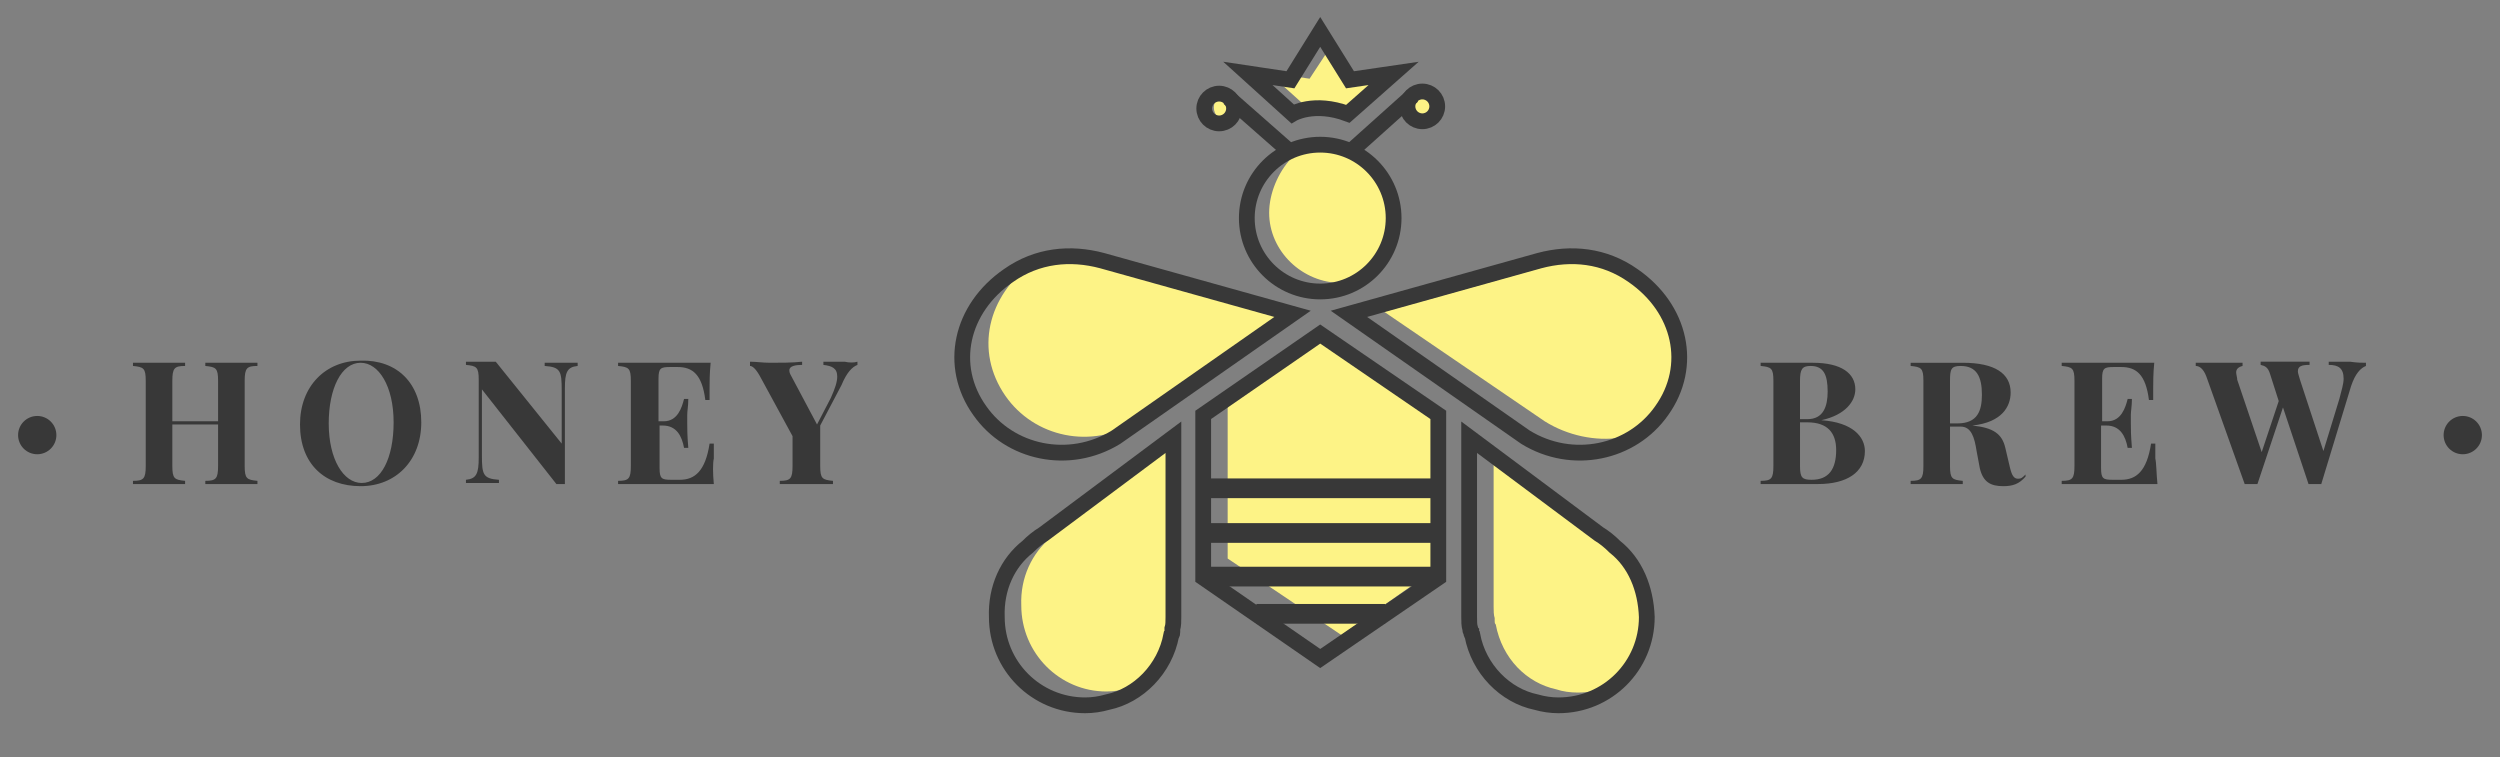 <?xml version="1.0" encoding="utf-8"?>
<!-- Generator: Adobe Illustrator 19.2.1, SVG Export Plug-In . SVG Version: 6.00 Build 0)  -->
<svg version="1.1" id="Layer_1" xmlns="http://www.w3.org/2000/svg" xmlns:xlink="http://www.w3.org/1999/xlink" x="0px" y="0px"
	 viewBox="0 0 235 71.2" style="enable-background:new 0 0 235 71.2;" xml:space="preserve">
<rect x="0" y="0" width="235" height="71.2" fill="#808080" stroke="none"/>
<style type="text/css">
	.st0{fill:#FDF386;}
	.st1{fill:none;stroke:#383838;stroke-width:1.482;stroke-miterlimit:10;}
	.st2{fill:none;stroke:#383838;stroke-width:1.853;stroke-miterlimit:10;}
	.st3{fill:#383838;}
</style>
<g>
	<g>
		<g>
			<polygon class="st0" points="115.4,38.1 125.1,31.4 135.8,38.6 135.9,52.8 126.1,59.7 115.4,52.5 			"/>
			<line class="st0" x1="114.7" y1="45.1" x2="136.4" y2="45.1"/>
			<line class="st0" x1="114.7" y1="49.2" x2="136.4" y2="49.2"/>
			<line class="st0" x1="114.7" y1="53.2" x2="136.4" y2="53.2"/>
			<line class="st0" x1="119.6" y1="56.7" x2="131.4" y2="56.7"/>
			<path class="st0" d="M131.5,20.3c-0.2,2-1.6,6.3-5.4,6.3c-3.7,0-6.8-3-6.8-6.6s3.3-7.9,6.8-6.6C128.3,14.1,131.9,16.7,131.5,20.3
				z"/>
			<path class="st0" d="M119.2,6.8l4.1,3.7c0,0,1.2-1.1,4.3,0.1l4.2-3.7l-4.2,0.6l-2.2-3.6l-2.3,3.5L119.2,6.8z"/>
			<path class="st0" d="M147.6,24.4L147.6,24.4c2.9-0.8,3.3-0.2,5.9,1.6c4.4,3.1,5.4,6.4,3.8,11.2c-1.5,4.6-7.8,5.1-12.1,2.4l0,0
				l-15.1-10.3L147.6,24.4z"/>
			<path class="st0" d="M104.7,24.9L104.7,24.9c-2.9-0.8-5-2-7.6-0.2c-4.3,3.1-5.5,8.3-2.6,12.5c2.7,3.9,8.1,5.1,12.4,2.4l0,0
				l15.2-9.8L104.7,24.9z"/>
			<g>
				<circle class="st0" cx="134.2" cy="9.9" r="1.3"/>
			</g>
			<g>
				<circle class="st0" cx="115.4" cy="10.1" r="1.3"/>
			</g>
			<path class="st0" d="M152.4,51.5c-0.5-0.5,0,0-0.4-0.4l-11.6-8.9l0,14.3c0,0.1,0,0.3,0,0.5c0,0.4,0,0.8,0.1,1.1
				c0,0.1,0,0.2,0,0.3c0,0.1,0,0.2,0.1,0.3c0.6,3.2,2.9,5.5,5.7,6.1c0.6,0.2,1.3,0.3,2,0.3c4.4,0,6.4-3.3,6.4-7.8
				C154.7,54.7,154.2,53,152.4,51.5z"/>
			<path class="st0" d="M98.8,50.5c0.5-0.5,1-0.8,1.4-1.2l10.2-8.2l0.1,15.5c-1.5,0.2,0-0.2,0,0c0,0.4,0,0.8-0.1,1.1
				c0,0.1,0,0.2,0,0.3c0,0.1,0,0.2-0.1,0.3c-0.6,3.2-1.4,5.8-4.3,6.4c-0.6,0.2-1.3,0.3-2,0.3c-4.4,0-8-3.6-8-8.1
				C95.9,54.3,97,52,98.8,50.5z"/>
		</g>
		<polygon class="st1" points="113.1,39 124.1,31.4 135.2,39 135.2,54.3 124.1,61.9 113.1,54.3 		"/>
		<line class="st2" x1="113.1" y1="45.9" x2="135.2" y2="45.9"/>
		<line class="st2" x1="113.1" y1="50.1" x2="135.2" y2="50.1"/>
		<line class="st2" x1="113.1" y1="54.2" x2="135.2" y2="54.2"/>
		<line class="st2" x1="118.1" y1="57.7" x2="130.2" y2="57.7"/>
		<circle class="st1" cx="124.1" cy="20.5" r="6.9"/>
		<path class="st1" d="M117.3,6.9l4.2,3.8c0,0,2-1.2,5.2,0l4.3-3.8l-4.1,0.6L124.1,3l-2.8,4.5L117.3,6.9z"/>
		<path class="st1" d="M144.7,24.5L144.7,24.5c3-0.8,6.1-0.5,8.8,1.4c4.5,3.1,5.7,8.5,2.7,12.7c-2.8,4-8.4,5.2-12.8,2.5l0,0
			l-16.6-11.6L144.7,24.5z"/>
		<path class="st1" d="M103.6,24.5L103.6,24.5c-3-0.8-6.1-0.5-8.8,1.4c-4.5,3.1-5.7,8.5-2.7,12.7c2.8,4,8.4,5.2,12.8,2.5l0,0
			l16.6-11.6L103.6,24.5z"/>
		<g>
			<line class="st1" x1="132.8" y1="9" x2="127" y2="14.2"/>
			<circle class="st1" cx="133.7" cy="10" r="1.4"/>
		</g>
		<g>
			<line class="st1" x1="115.5" y1="9.2" x2="121.3" y2="14.3"/>
			<circle class="st1" cx="114.6" cy="10.2" r="1.4"/>
		</g>
		<path class="st1" d="M151.8,51.4c-0.5-0.5-1-0.9-1.5-1.2l-12.2-9.1l0,16.4c0,0.2,0,0.3,0,0.5c0,0.4,0,0.8,0.1,1.1
			c0,0.1,0,0.2,0.1,0.3c0,0.1,0,0.2,0.1,0.3c0.6,3.2,3.1,5.7,6,6.3c0.7,0.2,1.4,0.3,2.1,0.3c4.6,0,8.3-3.7,8.3-8.3
			C154.7,55.3,153.7,52.9,151.8,51.4z"/>
		<path class="st1" d="M96.6,51.4c0.5-0.5,1-0.9,1.5-1.2l12.2-9.1l0,16.4c0,0.2,0,0.3,0,0.5c0,0.4,0,0.8-0.1,1.1c0,0.1,0,0.2,0,0.3
			c0,0.1,0,0.2-0.1,0.3c-0.6,3.2-3.1,5.7-6,6.3c-0.7,0.2-1.4,0.3-2.1,0.3c-4.6,0-8.3-3.7-8.3-8.3C93.6,55.3,94.7,52.9,96.6,51.4z"/>
	</g>
	<g>
		<g>
			<path class="st3" d="M24.2,34.4c-1,0-1.2,0.2-1.2,1.4v8c0,1.2,0.2,1.3,1.2,1.4v0.3c-0.5,0-1.5,0-2.4,0c-0.9,0-1.9,0-2.5,0v-0.3
				c1,0,1.2-0.2,1.2-1.4v-3.9h-4.3v3.9c0,1.2,0.2,1.3,1.2,1.4v0.3c-0.6,0-1.5,0-2.4,0c-1,0-2,0-2.5,0v-0.3c1,0,1.2-0.2,1.2-1.4v-8
				c0-1.2-0.2-1.3-1.2-1.4v-0.3c0.5,0,1.5,0,2.5,0c0.9,0,1.9,0,2.4,0v0.3c-1,0-1.2,0.2-1.2,1.4v3.8h4.3v-3.8c0-1.2-0.2-1.3-1.2-1.4
				v-0.3c0.6,0,1.6,0,2.5,0c1,0,1.9,0,2.4,0V34.4z"/>
			<path class="st3" d="M39.6,39.7c0,3.6-2.4,6-5.7,6c-3.4,0-5.7-2.1-5.7-5.8c0-3.6,2.4-6,5.7-6C37.3,33.8,39.6,36,39.6,39.7z
				 M30.9,39.8c0,3.4,1.4,5.6,3.1,5.6c1.8,0,3-2.3,3-5.7c0-3.4-1.4-5.6-3.1-5.6C32.1,34.1,30.9,36.5,30.9,39.8z"/>
			<path class="st3" d="M54.3,34.4c-1,0.1-1.2,0.6-1.2,2.1v9c-0.1,0-0.3,0-0.4,0c-0.1,0-0.3,0-0.4,0l-7-8.9v6.2
				c0,1.8,0.1,2.2,1.6,2.3v0.3c-0.4,0-1.2,0-1.7,0c-0.5,0-1.1,0-1.4,0v-0.3c1-0.1,1.2-0.6,1.2-2.1v-7.3c0-1.2-0.2-1.3-1.2-1.4v-0.3
				c0.3,0,0.9,0,1.4,0c0.5,0,1,0,1.4,0l6.2,7.7v-5c0-1.8-0.1-2.2-1.6-2.3v-0.3c0.4,0,1.2,0,1.7,0c0.5,0,1.1,0,1.4,0V34.4z"/>
			<path class="st3" d="M67.1,45.5c-1.1,0-2.6,0-3.7,0c-1.1,0-3.5,0-5.3,0v-0.3c1,0,1.2-0.2,1.2-1.4v-8c0-1.2-0.2-1.3-1.2-1.4v-0.3
				c1.8,0,4.2,0,5.3,0c1,0,2.4,0,3.4,0c-0.1,1-0.1,1.9-0.1,2.4c0,0.4,0,0.8,0,1.1h-0.4c-0.3-2.4-1.2-3.1-2.6-3.1h-0.7
				c-0.9,0-1.1,0.1-1.1,1.1v4h0.5c1.3,0,1.7-1.3,1.9-2.1h0.4c0,0.7-0.1,1.1-0.1,1.5c0,0.3,0,0.5,0,0.8c0,0.5,0,1.1,0.1,2.3h-0.4
				c-0.2-1.1-0.7-2.1-2-2.1H62V44c0,1,0.2,1.1,1.1,1.1h0.8c1.4,0,2.4-0.8,2.8-3.4h0.4c0,0.3,0,0.8,0,1.4C67,43.5,67,44.5,67.1,45.5z
				"/>
			<path class="st3" d="M80.6,34v0.3c-0.5,0.2-1,0.7-1.5,1.9L77.1,40v3.8c0,1.2,0.2,1.3,1.2,1.4v0.3c-0.6,0-1.6,0-2.5,0
				c-1,0-2,0-2.5,0v-0.3c1,0,1.2-0.2,1.2-1.4V41l-3.1-5.7c-0.4-0.7-0.7-0.9-0.9-0.9V34c0.6,0,1.2,0.1,1.9,0.1c0.9,0,2.1,0,3-0.1v0.3
				c-0.6,0-1.2,0.1-1.2,0.5c0,0.1,0,0.2,0.1,0.4l2.5,4.7l1.3-2.5c0.4-0.9,0.6-1.5,0.6-2c0-0.8-0.5-1-1.3-1.1V34c0.7,0,1.3,0,2,0
				C79.8,34.1,80.3,34.1,80.6,34z"/>
			<path class="st3" d="M171.2,39.5c3,0.2,4.1,1.6,4.1,2.9c0,2-1.7,3.1-4.4,3.1c-0.5,0-1.5,0-2.9,0c-1,0-1.9,0-2.5,0v-0.3
				c1,0,1.2-0.2,1.2-1.4v-8c0-1.2-0.2-1.3-1.2-1.4v-0.3c0.5,0,1.5,0,2.4,0c1.1,0,2.1,0,2.5,0c2.7,0,4,1,4,2.5
				C174.4,37.7,173.5,39,171.2,39.5L171.2,39.5z M169.2,35.8v3.6h0.7c1.5,0,1.9-1.2,1.9-2.6c0-1.6-0.4-2.4-1.6-2.4
				C169.4,34.4,169.2,34.7,169.2,35.8z M172.6,42.3c0-1.6-0.8-2.6-2.7-2.6h-0.7v4.1c0,1.1,0.2,1.3,1.1,1.3
				C171.9,45.1,172.6,44.1,172.6,42.3z"/>
			<path class="st3" d="M190.4,44.8c-0.6,0.7-1.2,0.9-2.1,0.9c-1.2,0-1.9-0.4-2.2-1.7l-0.3-1.6c-0.2-1.3-0.5-2.3-1.5-2.3h-1v3.7
				c0,1.2,0.2,1.3,1.2,1.4v0.3c-0.6,0-1.5,0-2.4,0c-1,0-2,0-2.5,0v-0.3c1,0,1.2-0.2,1.2-1.4v-8c0-1.2-0.2-1.3-1.2-1.4v-0.3
				c0.5,0,1.5,0,2.4,0c1.1,0,2.1,0,2.5,0c3,0,4.5,1,4.5,2.8c0,1.3-0.8,2.8-3.6,3.1h0c2,0.2,2.8,0.8,3.1,2.1l0.4,1.7
				c0.2,0.9,0.4,1.2,0.8,1.2c0.3,0,0.4-0.1,0.7-0.4L190.4,44.8z M183.3,35.8v4h0.7c1.9,0,2.3-1.2,2.3-2.7c0-1.7-0.5-2.7-2-2.7
				C183.4,34.4,183.3,34.7,183.3,35.8z"/>
			<path class="st3" d="M202.8,45.5c-1.1,0-2.6,0-3.7,0c-1.1,0-3.5,0-5.3,0v-0.3c1,0,1.2-0.2,1.2-1.4v-8c0-1.2-0.2-1.3-1.2-1.4v-0.3
				c1.8,0,4.2,0,5.3,0c1,0,2.4,0,3.4,0c-0.1,1-0.1,1.9-0.1,2.4c0,0.4,0,0.8,0,1.1h-0.4c-0.3-2.4-1.2-3.1-2.6-3.1h-0.7
				c-0.9,0-1.1,0.1-1.1,1.1v4h0.5c1.3,0,1.7-1.3,1.9-2.1h0.4c0,0.7-0.1,1.1-0.1,1.5c0,0.3,0,0.5,0,0.8c0,0.5,0,1.1,0.1,2.3h-0.4
				c-0.2-1.1-0.7-2.1-2-2.1h-0.5V44c0,1,0.2,1.1,1.1,1.1h0.8c1.4,0,2.4-0.8,2.8-3.4h0.4c0,0.3,0,0.8,0,1.4
				C202.7,43.5,202.7,44.5,202.8,45.5z"/>
			<path class="st3" d="M222.4,34.1v0.3c-0.5,0.2-1,0.7-1.4,1.9l-2.8,9.2c-0.2,0-0.4,0-0.6,0c-0.2,0-0.4,0-0.6,0l-2.4-7.2l-2.4,7.2
				c-0.2,0-0.4,0-0.6,0c-0.2,0-0.4,0-0.6,0l-3.6-10.1c-0.3-0.8-0.7-1-1-1v-0.3c0.6,0,1.6,0,2.4,0c0.9,0,1.6,0,2,0v0.3
				c-0.4,0.1-0.6,0.3-0.6,0.6c0,0.2,0.1,0.5,0.1,0.7l2.3,6.8l1.6-4.8l-0.8-2.5c-0.2-0.7-0.5-0.8-0.9-0.9v-0.3c0.6,0,1.5,0,2.3,0
				c0.9,0,1.8,0,2.3,0v0.3c-0.7,0-1.1,0.1-1.1,0.6c0,0.2,0.1,0.4,0.2,0.8l2.2,6.7l1.5-4.9c0.2-0.8,0.4-1.4,0.4-1.9
				c0-1-0.5-1.3-1.4-1.3v-0.3c0.7,0,1.3,0,2,0C221.6,34.1,222,34.1,222.4,34.1z"/>
		</g>
		<g>
			<circle class="st3" cx="231.5" cy="40.9" r="1.8"/>
			<circle class="st3" cx="3.5" cy="40.9" r="1.8"/>
		</g>
	</g>
</g>
</svg>
